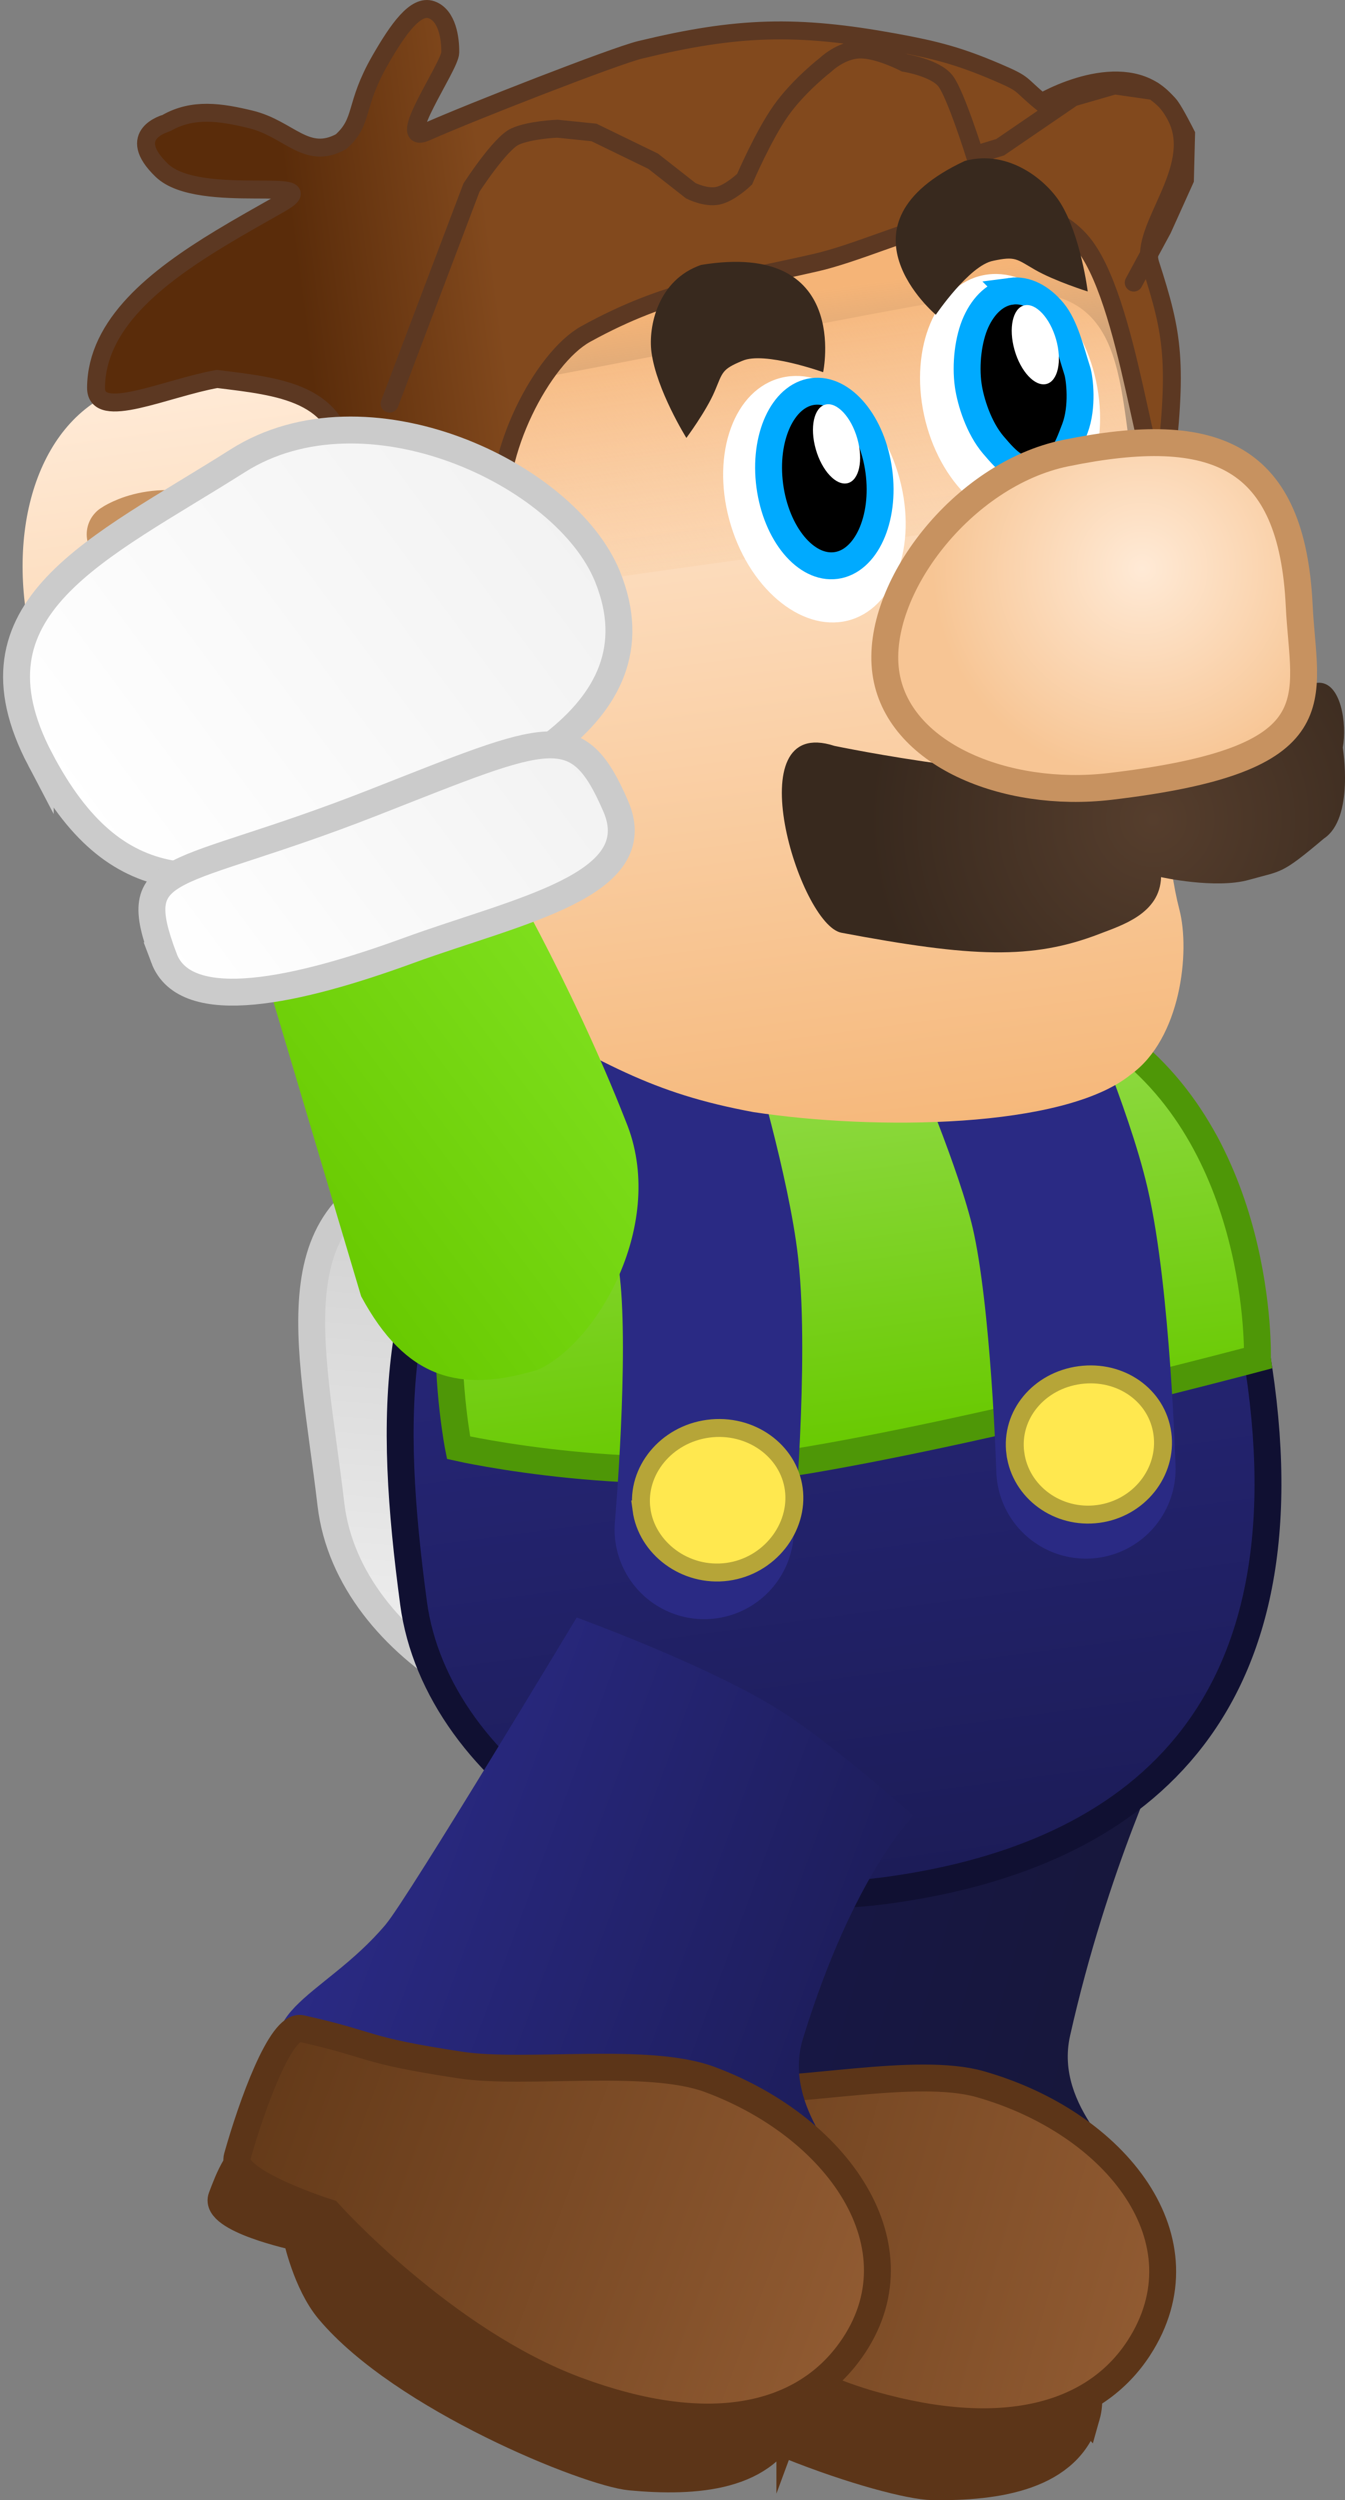 <svg version="1.1" xmlns="http://www.w3.org/2000/svg" xmlns:xlink="http://www.w3.org/1999/xlink" width="75.004" height="139.337" viewBox="0,0,75.004,139.337"><rect x="0" y="0" width="75.004" height="139.337" fill="#808080" stroke="none"/><defs><linearGradient x1="258.456" y1="193.599" x2="256.481" y2="217.917" gradientUnits="userSpaceOnUse" id="color-1"><stop offset="0" stop-color="#5ab500"/><stop offset="1" stop-color="#59a210"/></linearGradient><linearGradient x1="230.698" y1="199.763" x2="228.178" y2="230.783" gradientUnits="userSpaceOnUse" id="color-2"><stop offset="0" stop-color="#cecece"/><stop offset="1" stop-color="#f2f2f2"/></linearGradient><linearGradient x1="242.329" y1="198.678" x2="240.318" y2="223.426" gradientUnits="userSpaceOnUse" id="color-3"><stop offset="0" stop-color="#cecece"/><stop offset="1" stop-color="#f2f2f2"/></linearGradient><linearGradient x1="234.23" y1="236.609" x2="265.421" y2="245.49" gradientUnits="userSpaceOnUse" id="color-4"><stop offset="0" stop-color="#17174a"/><stop offset="1" stop-color="#17173a"/></linearGradient><linearGradient x1="229.433" y1="253.837" x2="264.307" y2="263.767" gradientUnits="userSpaceOnUse" id="color-5"><stop offset="0" stop-color="#643a19"/><stop offset="1" stop-color="#915b32"/></linearGradient><linearGradient x1="243.043" y1="192.479" x2="249.438" y2="240.351" gradientUnits="userSpaceOnUse" id="color-6"><stop offset="0" stop-color="#2a2a84"/><stop offset="1" stop-color="#1c1c57"/></linearGradient><linearGradient x1="244.625" y1="189.908" x2="248.109" y2="215.982" gradientUnits="userSpaceOnUse" id="color-7"><stop offset="0" stop-color="#98de53"/><stop offset="1" stop-color="#68c900"/></linearGradient><linearGradient x1="220.242" y1="235.084" x2="250.645" y2="246.371" gradientUnits="userSpaceOnUse" id="color-8"><stop offset="0" stop-color="#2a2a84"/><stop offset="1" stop-color="#1c1c57"/></linearGradient><linearGradient x1="214.217" y1="251.613" x2="248.21" y2="264.233" gradientUnits="userSpaceOnUse" id="color-9"><stop offset="0" stop-color="#643a19"/><stop offset="1" stop-color="#915b32"/></linearGradient><linearGradient x1="215.13" y1="186.311" x2="226.815" y2="184.75" gradientUnits="userSpaceOnUse" id="color-10"><stop offset="0" stop-color="#82491d"/><stop offset="1" stop-color="#5a2c0a"/></linearGradient><linearGradient x1="230.698" y1="153.813" x2="237.109" y2="201.804" gradientUnits="userSpaceOnUse" id="color-11"><stop offset="0" stop-color="#ffead6"/><stop offset="1" stop-color="#f5b677"/></linearGradient><linearGradient x1="231.572" y1="153.001" x2="233.752" y2="169.316" gradientUnits="userSpaceOnUse" id="color-12"><stop offset="0" stop-color="#f5b477"/><stop offset="1" stop-color="#f5b477" stop-opacity="0"/></linearGradient><radialGradient cx="264.107" cy="180.697" r="15.828" gradientUnits="userSpaceOnUse" id="color-13"><stop offset="0" stop-color="#563e2d"/><stop offset="1" stop-color="#38291e"/></radialGradient><linearGradient x1="218.461" y1="165.858" x2="229.294" y2="164.411" gradientUnits="userSpaceOnUse" id="color-14"><stop offset="0" stop-color="#5a2c0a"/><stop offset="1" stop-color="#82491d"/></linearGradient><radialGradient cx="263.485" cy="166.709" r="11.712" gradientUnits="userSpaceOnUse" id="color-15"><stop offset="0" stop-color="#ffead6"/><stop offset="1" stop-color="#f7c594"/></radialGradient><linearGradient x1="235.364" y1="193.284" x2="217.994" y2="206.187" gradientUnits="userSpaceOnUse" id="color-16"><stop offset="0" stop-color="#7edf1d"/><stop offset="1" stop-color="#68c900"/></linearGradient><linearGradient x1="230.166" y1="162.008" x2="204.496" y2="181.076" gradientUnits="userSpaceOnUse" id="color-17"><stop offset="0" stop-color="#f2f2f2"/><stop offset="1" stop-color="#ffffff"/></linearGradient><linearGradient x1="231.665" y1="176.052" x2="211.019" y2="191.389" gradientUnits="userSpaceOnUse" id="color-18"><stop offset="0" stop-color="#f2f2f2"/><stop offset="1" stop-color="#ffffff"/></linearGradient></defs><g transform="translate(-199.797,-135.023)"><g data-paper-data="{&quot;isPaintingLayer&quot;:true}" fill-rule="nonzero" stroke-linejoin="miter" stroke-miterlimit="10" stroke-dasharray="" stroke-dashoffset="0" style="mix-blend-mode: normal"><g data-paper-data="{&quot;index&quot;:null,&quot;origRot&quot;:0,&quot;origPos&quot;:null}" stroke-linecap="butt"><path d="M268.732,201.376c1.36,4.584 0.515,8.955 -7.528,11.446c-8.044,2.491 -16.009,3.967 -16.009,3.967l-4.232,-13.708c0,0 12.102,-5.502 18.572,-7.505c8.044,-2.491 9.197,5.8 9.197,5.8z" data-paper-data="{&quot;origRot&quot;:0,&quot;origPos&quot;:null}" fill="url(#color-1)" stroke="none" stroke-width="0"/><g data-paper-data="{&quot;origPos&quot;:null}" stroke="#cbcbcb" stroke-width="1.5"><path d="M238.731,210.53c2.755,7.977 5.739,18 -2.471,20.425c-5.956,1.759 -17.026,-3.705 -18.01,-12.099c-1.074,-9.16 -3.44,-17.164 5.995,-18.97c8.81,-1.686 11.732,2.666 14.486,10.643z" data-paper-data="{&quot;origRot&quot;:0,&quot;origPos&quot;:null}" fill="url(#color-2)"/><path d="M245.469,209.308c2.119,6.162 5.688,12.776 1.03,14.034c-5.21,1.407 -5.459,-0.305 -8.683,-10.46c-3.673,-11.568 -6.252,-12.666 -0.618,-14.498c3.29,-1.07 6.151,4.763 8.27,10.924z" data-paper-data="{&quot;origRot&quot;:0,&quot;origPos&quot;:null}" fill="url(#color-3)"/></g></g><g data-paper-data="{&quot;origPos&quot;:null,&quot;origRot&quot;:0}" stroke-linecap="butt"><path d="M259.47,248.478c-0.909,4.044 3.281,6.923 2.882,7.776c-1.613,3.452 -4.108,5.498 -10.766,5.443c-8.247,-0.068 -14.113,-2.272 -19.854,-8.133c-3.91,-3.992 0.849,-5.125 4.039,-9.589c1.145,-1.602 2.28,-3.8 4.074,-8.395c2.243,-5.745 4.496,-6.779 4.496,-6.779c0,0 7.052,-1.054 11.798,0.222c4.681,1.311 8.741,3.332 8.741,3.332c0,0 -3.309,6.773 -5.41,16.122z" data-paper-data="{&quot;origPos&quot;:null}" fill="url(#color-4)" stroke="none" stroke-width="0"/><path d="M260.391,269.675c-0.968,3.401 -4.987,3.99 -8.619,3.931c-2.38,-0.038 -13.021,-3.398 -17.481,-7.943c-1.385,-1.411 -2.119,-3.928 -2.119,-3.928c0,0 -4.711,-0.625 -4.336,-1.892c0.298,-1.006 0.761,-2.731 1.916,-2.968c4.973,-1.021 15.229,1.905 20.142,3.304c6.744,1.92 11.444,6.172 10.498,9.497z" data-paper-data="{&quot;origPos&quot;:null}" fill="#5c3518" stroke="#5c3518" stroke-width="1.5"/><path d="M263.299,265.885c-2.361,3.632 -7.272,5.31 -14.896,3.139c-7.624,-2.171 -14.557,-8.79 -14.557,-8.79c0,0 -5.6,-1.289 -5.32,-2.697c0.58,-2.914 1.85,-7.576 3.003,-7.412c4.255,0.605 3.329,0.924 9.001,1.336c3.673,0.267 10.38,-1.294 13.926,-0.285c7.624,2.171 12.73,8.729 8.844,14.708z" data-paper-data="{&quot;origPos&quot;:null}" fill="url(#color-5)" stroke="#5c3518" stroke-width="1.5"/></g><g data-paper-data="{&quot;origPos&quot;:null,&quot;origRot&quot;:0}"><path d="M269.994,211.293c3.024,20.078 -7.791,27.353 -20.816,29.093c-13.025,1.74 -25.03,-6.367 -26.32,-16.025c-1.4,-10.477 -1.383,-18.969 5.018,-26.612c4.769,-5.694 12.909,-4.417 19.953,-5.358c13.025,-1.74 19.201,-0.78 22.165,18.901z" data-paper-data="{&quot;origPos&quot;:null}" fill="url(#color-6)" stroke="#101032" stroke-width="1.5" stroke-linecap="butt"/><path d="M269.917,210.722c0,0 -14.534,3.876 -24.908,5.649c-9.516,1.626 -19.642,-0.665 -19.642,-0.665c0,0 -2.598,-12.998 3.557,-19.01c4.027,-3.933 8.911,-5.697 15.35,-6.733c6.439,-1.035 13.761,0.231 17.404,2.717c8.605,5.872 8.239,18.041 8.239,18.041z" data-paper-data="{&quot;origPos&quot;:null}" fill="url(#color-7)" stroke="#4e9707" stroke-width="1.5" stroke-linecap="butt"/><path d="M255.324,192.252c0,0 2.704,6.256 3.596,10.115c1.146,4.957 1.434,14.521 1.434,14.521" data-paper-data="{&quot;origPos&quot;:null,&quot;origRot&quot;:0}" fill="none" stroke="#2a2a84" stroke-width="10" stroke-linecap="round"/><path d="M236.943,195.2c0,0 1.96,6.567 2.397,10.508c0.561,5.062 -0.271,14.553 -0.271,14.553" data-paper-data="{&quot;origPos&quot;:null}" fill="none" stroke="#2a2a84" stroke-width="10" stroke-linecap="round"/><path d="M235.57,219.148c-0.287,-2.152 1.376,-4.189 3.721,-4.502c2.345,-0.313 4.485,1.215 4.772,3.367c0.287,2.152 -1.361,4.296 -3.707,4.61c-2.345,0.313 -4.499,-1.323 -4.787,-3.475z" fill="#ffe84f" stroke="#b6a538" stroke-width="1" stroke-linecap="butt"/><path d="M256.418,216.021c-0.287,-2.152 1.326,-4.06 3.591,-4.362c2.265,-0.303 4.322,1.115 4.61,3.267c0.287,2.152 -1.312,4.167 -3.576,4.47c-2.265,0.303 -4.337,-1.222 -4.624,-3.374z" fill="#ffe84f" stroke="#b6a538" stroke-width="1" stroke-linecap="butt"/></g><g data-paper-data="{&quot;origPos&quot;:null,&quot;origRot&quot;:0}" stroke-linecap="butt"><path d="M244.581,248.613c-1.222,3.961 2.731,7.158 2.267,7.978c-1.878,3.316 -4.525,5.161 -11.158,4.587c-8.216,-0.711 -13.893,-3.366 -19.159,-9.658c-3.587,-4.285 1.247,-5.043 4.775,-9.244c1.266,-1.508 10.65,-17.107 10.65,-17.107c0,0 6.656,2.412 10.753,4.823c3.233,1.903 8.03,6.234 8.03,6.234c0,0 -3.333,3.231 -6.157,12.387z" data-paper-data="{&quot;origPos&quot;:null}" fill="url(#color-8)" stroke="none" stroke-width="0"/><path d="M243.844,269.818c-1.231,3.315 -5.283,3.588 -8.899,3.247c-2.37,-0.224 -12.716,-4.403 -16.808,-9.282c-1.271,-1.515 -1.806,-4.082 -1.806,-4.082c0,0 -4.648,-0.991 -4.176,-2.225c0.375,-0.98 0.971,-2.664 2.141,-2.81c5.037,-0.63 15.034,3.088 19.823,4.866c6.574,2.441 10.928,7.046 9.725,10.287z" data-paper-data="{&quot;origPos&quot;:null}" fill="#5c3518" stroke="#5c3518" stroke-width="1.5"/><path d="M247.04,266.266c-2.637,3.437 -7.664,4.726 -15.096,1.967c-7.432,-2.759 -13.827,-9.899 -13.827,-9.899c0,0 -5.483,-1.722 -5.093,-3.104c0.805,-2.86 2.435,-7.408 3.572,-7.155c4.195,0.935 3.246,1.181 8.869,2.034c3.641,0.553 10.449,-0.481 13.906,0.803c7.432,2.759 12.011,9.695 7.669,15.354z" data-paper-data="{&quot;origPos&quot;:null}" fill="url(#color-9)" stroke="#5c3518" stroke-width="1.5"/></g><g data-paper-data="{&quot;origPos&quot;:null,&quot;origRot&quot;:0}"><path d="M219.987,190.732c0,0 -1.107,1.337 -2.689,0.159c-1.581,-1.178 -3.017,-4.199 -1.193,-5.976c2.182,-2.126 0.743,-8.106 2.325,-6.928c0,0 5.51,0.301 6.311,3.133c0,0 3.38,8.034 2.63,9.492c0,0 -1.148,1.496 -4.629,1.738c-1.886,0.131 -2.755,-1.617 -2.755,-1.617z" data-paper-data="{&quot;origRot&quot;:0}" fill="url(#color-10)" stroke="#5c3822" stroke-width="1" stroke-linecap="butt"/><path d="M217.903,157.853c3.908,0.28 32.6,-6.081 37.741,-6.511c7.605,-0.637 6.325,5.694 7.753,12.32c1.642,7.619 0.797,16.803 2.167,22.047c0.618,2.364 0.078,7.204 -2.704,9.197c-3.719,3.024 -14.282,3.123 -21.045,2.096c-5.754,-1.065 -8.338,-2.704 -14.851,-6.352c-4.945,-2.769 -4.258,-5.702 -7.559,-9.088c-1.012,-1.038 -2.111,-1.517 -2.283,-1.494c-9.141,1.221 -15.061,-4.808 -15.907,-11.143c-0.846,-6.335 1.73,-11.907 6.841,-12.59c5.111,-0.683 8.488,1.421 9.847,1.518z" data-paper-data="{&quot;origPos&quot;:null}" fill="url(#color-11)" stroke="none" stroke-width="0" stroke-linecap="butt"/><path d="M260.008,148.804c5.439,3.323 4.209,7.225 5.495,13.934c-1.812,0.506 -35.1,4.763 -42.596,6.197c-1.032,-1.651 -3.619,-12.116 -2.207,-12.012c0,0 15.151,-8.058 20.483,-9.04c9.034,-1.664 13.385,-2.402 18.825,0.921z" fill="url(#color-12)" stroke="none" stroke-width="0" stroke-linecap="butt"/><path d="M260.917,156.252c0.821,3.782 -0.659,7.276 -3.307,7.803c-2.648,0.528 -5.46,-2.111 -6.281,-5.893c-0.821,-3.782 0.659,-7.276 3.307,-7.803c2.648,-0.528 5.46,2.111 6.281,5.893z" data-paper-data="{&quot;origRot&quot;:0}" fill="#ffffff" stroke="none" stroke-width="0" stroke-linecap="butt"/><path d="M249.961,161.7c1.012,3.74 -0.294,7.285 -2.916,7.917c-2.622,0.632 -5.568,-1.888 -6.58,-5.628c-1.012,-3.74 0.294,-7.285 2.916,-7.917c2.622,-0.632 5.568,1.888 6.58,5.628z" data-paper-data="{&quot;origRot&quot;:0}" fill="#ffffff" stroke="none" stroke-width="0" stroke-linecap="butt"/><path d="M245.118,156.842c0.839,-0.112 1.671,0.33 2.34,1.134c0.667,0.804 1.17,1.971 1.349,3.309c0.179,1.338 -0,2.596 -0.433,3.547c-0.434,0.951 -1.121,1.596 -1.96,1.708c-0.839,0.112 -1.672,-0.33 -2.34,-1.134c-0.667,-0.804 -1.17,-1.971 -1.349,-3.309c-0.179,-1.338 0,-2.596 0.433,-3.547c0.434,-0.951 1.121,-1.596 1.96,-1.708z" data-paper-data="{&quot;origPos&quot;:null}" id="ID0.2989244391210377" fill="#000000" stroke="#00aaff" stroke-width="1.5" stroke-linecap="butt"/><path d="M256.184,151.252c0.839,-0.112 1.671,0.33 2.34,1.134c0.667,0.804 0.987,2.18 1.349,3.309c0.129,0.412 0.326,1.996 -0.137,3.216c-0.463,1.22 -0.772,2.05 -1.95,2.285c-1.178,0.235 -1.793,-0.431 -2.6,-1.379c-0.808,-0.948 -1.263,-2.401 -1.394,-3.309c-0.168,-1.172 0,-2.596 0.433,-3.547c0.434,-0.951 1.121,-1.596 1.96,-1.708z" data-paper-data="{&quot;origPos&quot;:null}" id="ID0.2989244391210377" fill="#000000" stroke="#00aaff" stroke-width="1.5" stroke-linecap="round"/><path d="M264.544,183.907c-0.061,2.037 -2.194,2.684 -3.427,3.16c-3.764,1.455 -7.112,1.312 -14.397,-0.061c-2.359,-0.445 -5.922,-12.21 -0.39,-10.414c0,0 11.038,2.312 16.265,1.343c0,0 8.024,-4.663 10.679,-4.86c1.316,-0.098 1.649,2.33 1.401,3.611c0,0 0.662,3.932 -1.047,5.067c-2.404,2.028 -2.313,1.779 -4.184,2.305c-1.871,0.526 -4.899,-0.152 -4.899,-0.152z" fill="url(#color-13)" stroke="none" stroke-width="0" stroke-linecap="butt"/><g fill="none" stroke="#c79260" stroke-width="3.5" stroke-linecap="round"><path d="M206.382,164.802c0,0 2.431,-1.702 6.079,0.143c5.232,2.646 3.167,8.63 3.167,8.63" data-paper-data="{&quot;origPos&quot;:null}"/><path d="M209.476,169.733l5.289,-0.706" data-paper-data="{&quot;origPos&quot;:null}"/><path d="M213.755,173.938l1.133,-0.151" data-paper-data="{&quot;origPos&quot;:null}"/></g><path d="M245.826,157.571c0.32,-0.08 0.679,0.092 1.002,0.436c0.322,0.344 0.607,0.858 0.778,1.463c0.171,0.604 0.196,1.184 0.099,1.633c-0.098,0.449 -0.318,0.767 -0.638,0.848c-0.32,0.08 -0.679,-0.092 -1.002,-0.436c-0.322,-0.344 -0.607,-0.858 -0.778,-1.463c-0.171,-0.604 -0.196,-1.184 -0.099,-1.633c0.098,-0.449 0.318,-0.767 0.638,-0.848z" data-paper-data="{&quot;origRot&quot;:0,&quot;origPos&quot;:null}" id="ID0.2989244391210377" fill="#ffffff" stroke="#00aaff" stroke-width="0" stroke-linecap="butt"/><path d="M256.91,152.043c0.32,-0.08 0.679,0.092 1.002,0.436c0.322,0.344 0.607,0.858 0.778,1.463c0.171,0.604 0.196,1.184 0.099,1.633c-0.098,0.449 -0.318,0.767 -0.638,0.848c-0.32,0.08 -0.679,-0.092 -1.002,-0.436c-0.322,-0.344 -0.607,-0.858 -0.778,-1.463c-0.171,-0.604 -0.196,-1.184 -0.099,-1.633c0.098,-0.449 0.318,-0.767 0.638,-0.848z" data-paper-data="{&quot;origRot&quot;:0,&quot;origPos&quot;:null}" id="ID0.2989244391210377" fill="#ffffff" stroke="#00aaff" stroke-width="0" stroke-linecap="butt"/><path d="M230.347,171.954c-5.199,1.599 -10.496,-1.323 -11.235,-11.072c-0.304,-4.001 -3.707,-4.305 -7.209,-4.739c-2.868,0.511 -6.763,2.37 -6.75,0.486c0.024,-3.551 3.351,-6.154 6.9,-8.308c1.122,-0.681 2.266,-1.317 3.335,-1.924c2.949,-1.675 -4.47,0.137 -6.567,-1.88c-2.097,-2.017 0.203,-2.606 0.258,-2.638c1.48,-0.847 3.032,-0.606 4.692,-0.204c2.158,0.523 3.1,2.307 5.048,1.242c1.292,-1.165 0.701,-1.974 2.181,-4.547c1.003,-1.743 1.975,-3.113 2.859,-2.803c0.884,0.31 1.06,1.609 1.047,2.386c-0.013,0.777 -3.179,5.247 -1.337,4.426c2.405,-1.073 10.497,-4.233 11.926,-4.579c5.437,-1.317 8.754,-1.405 14.201,-0.412c2.328,0.424 3.626,0.769 5.758,1.684c1.573,0.675 1.137,0.603 2.422,1.655c1.506,-0.848 5.843,-2.643 7.547,0.875c1.392,2.876 -2.11,6.161 -1.474,8.137c1.279,3.969 1.534,5.46 0.76,11.969c-0.982,1.177 -1.858,-10.162 -4.665,-13.286c-3.507,-3.903 -10.362,0.23 -14.755,1.237c-5.158,1.182 -8.254,1.46 -12.821,3.975c-2.427,1.336 -5.216,6.727 -4.727,10.382c0,0 4.645,6.705 2.606,7.938z" data-paper-data="{&quot;origPos&quot;:null}" fill="url(#color-14)" stroke="#5c3822" stroke-width="1" stroke-linecap="butt"/><path d="M221.523,157.518l4.564,-12.036c0,0 1.592,-2.471 2.437,-2.851c0.845,-0.38 2.357,-0.435 2.357,-0.435l2.04,0.209l3.3,1.604l2.098,1.644c0,0 0.833,0.424 1.513,0.279c0.68,-0.145 1.487,-0.92 1.487,-0.92c0,0 1.043,-2.433 2.031,-3.828c0.988,-1.395 2.484,-2.549 2.484,-2.549c0,0 0.856,-0.829 1.898,-0.855c1.043,-0.026 2.515,0.747 2.515,0.747c0,0 1.716,0.273 2.283,1.018c0.567,0.745 1.623,4.113 1.623,4.113l1.418,-0.43l4.057,-2.773l2.325,-0.671l2.189,0.314c0,0 0.636,0.464 0.917,0.84c0.281,0.376 0.88,1.566 0.88,1.566l-0.064,2.534l-1.242,2.752l-1.614,2.982" data-paper-data="{&quot;origPos&quot;:null}" fill="none" stroke="#5c3822" stroke-width="1" stroke-linecap="round"/><path d="M272.248,168.785c0.251,5.235 2.156,8.568 -10.543,10.066c-5.853,0.69 -11.903,-1.799 -12.516,-6.388c-0.613,-4.589 4.265,-11.006 10.035,-12.187c8.407,-1.72 12.623,0.135 13.024,8.51z" fill="url(#color-15)" stroke="#c79260" stroke-width="1.5" stroke-linecap="butt"/><path d="M241.2,155.129c-1.17,0.483 -1.092,0.627 -1.548,1.7c-0.47,1.107 -1.579,2.599 -1.579,2.599c0,0 -1.664,-2.665 -1.946,-4.771c-0.191,-1.43 0.352,-4.039 2.768,-4.87c8.367,-1.373 6.804,5.978 6.804,5.978c0,0 -3.276,-1.173 -4.5,-0.635z" fill="#38291e" stroke="none" stroke-width="0" stroke-linecap="butt"/><path d="M255.184,149.557c-1.327,0.248 -3.201,3.008 -3.201,3.008c0,0 -5.978,-5.028 1.615,-8.572c2.473,-0.675 4.585,1.116 5.35,2.369c1.128,1.845 1.506,4.906 1.506,4.906c0,0 -1.848,-0.581 -2.936,-1.208c-1.055,-0.607 -1.085,-0.766 -2.334,-0.504z" data-paper-data="{&quot;index&quot;:null,&quot;origRot&quot;:0}" fill="#38291e" stroke="none" stroke-width="0" stroke-linecap="butt"/></g><g data-paper-data="{&quot;origPos&quot;:null,&quot;origRot&quot;:0}" stroke-linecap="butt"><path d="M214.203,188.025l13.29,-5.336c0,0 4.128,6.968 7.201,14.823c2.343,5.647 -1.6,12.381 -4.91,13.851c-4.336,1.314 -7.357,0.526 -9.848,-4.095z" data-paper-data="{&quot;origRot&quot;:0}" fill="url(#color-16)" stroke="none" stroke-width="0"/><g data-paper-data="{&quot;origPos&quot;:null}" stroke="#cbcbcb" stroke-width="1.5"><path d="M202.04,177.349c-4.473,-8.511 3.222,-11.709 11.011,-16.644c7.137,-4.523 18.279,0.682 20.621,6.444c3.228,7.943 -6.421,11.931 -14.337,14.808c-7.916,2.877 -13.118,3.338 -17.295,-4.609z" data-paper-data="{&quot;origRot&quot;:0,&quot;origPos&quot;:null}" fill="url(#color-17)"/><path d="M208.94,188.419c-2.085,-5.558 0.374,-4.235 11.653,-8.658c9.901,-3.883 11.388,-4.768 13.538,0.19c1.923,4.432 -5.441,5.814 -11.55,8.043c-6.109,2.229 -12.424,3.671 -13.642,0.425z" data-paper-data="{&quot;origRot&quot;:0,&quot;origPos&quot;:null}" fill="url(#color-18)"/></g></g></g></g></svg>